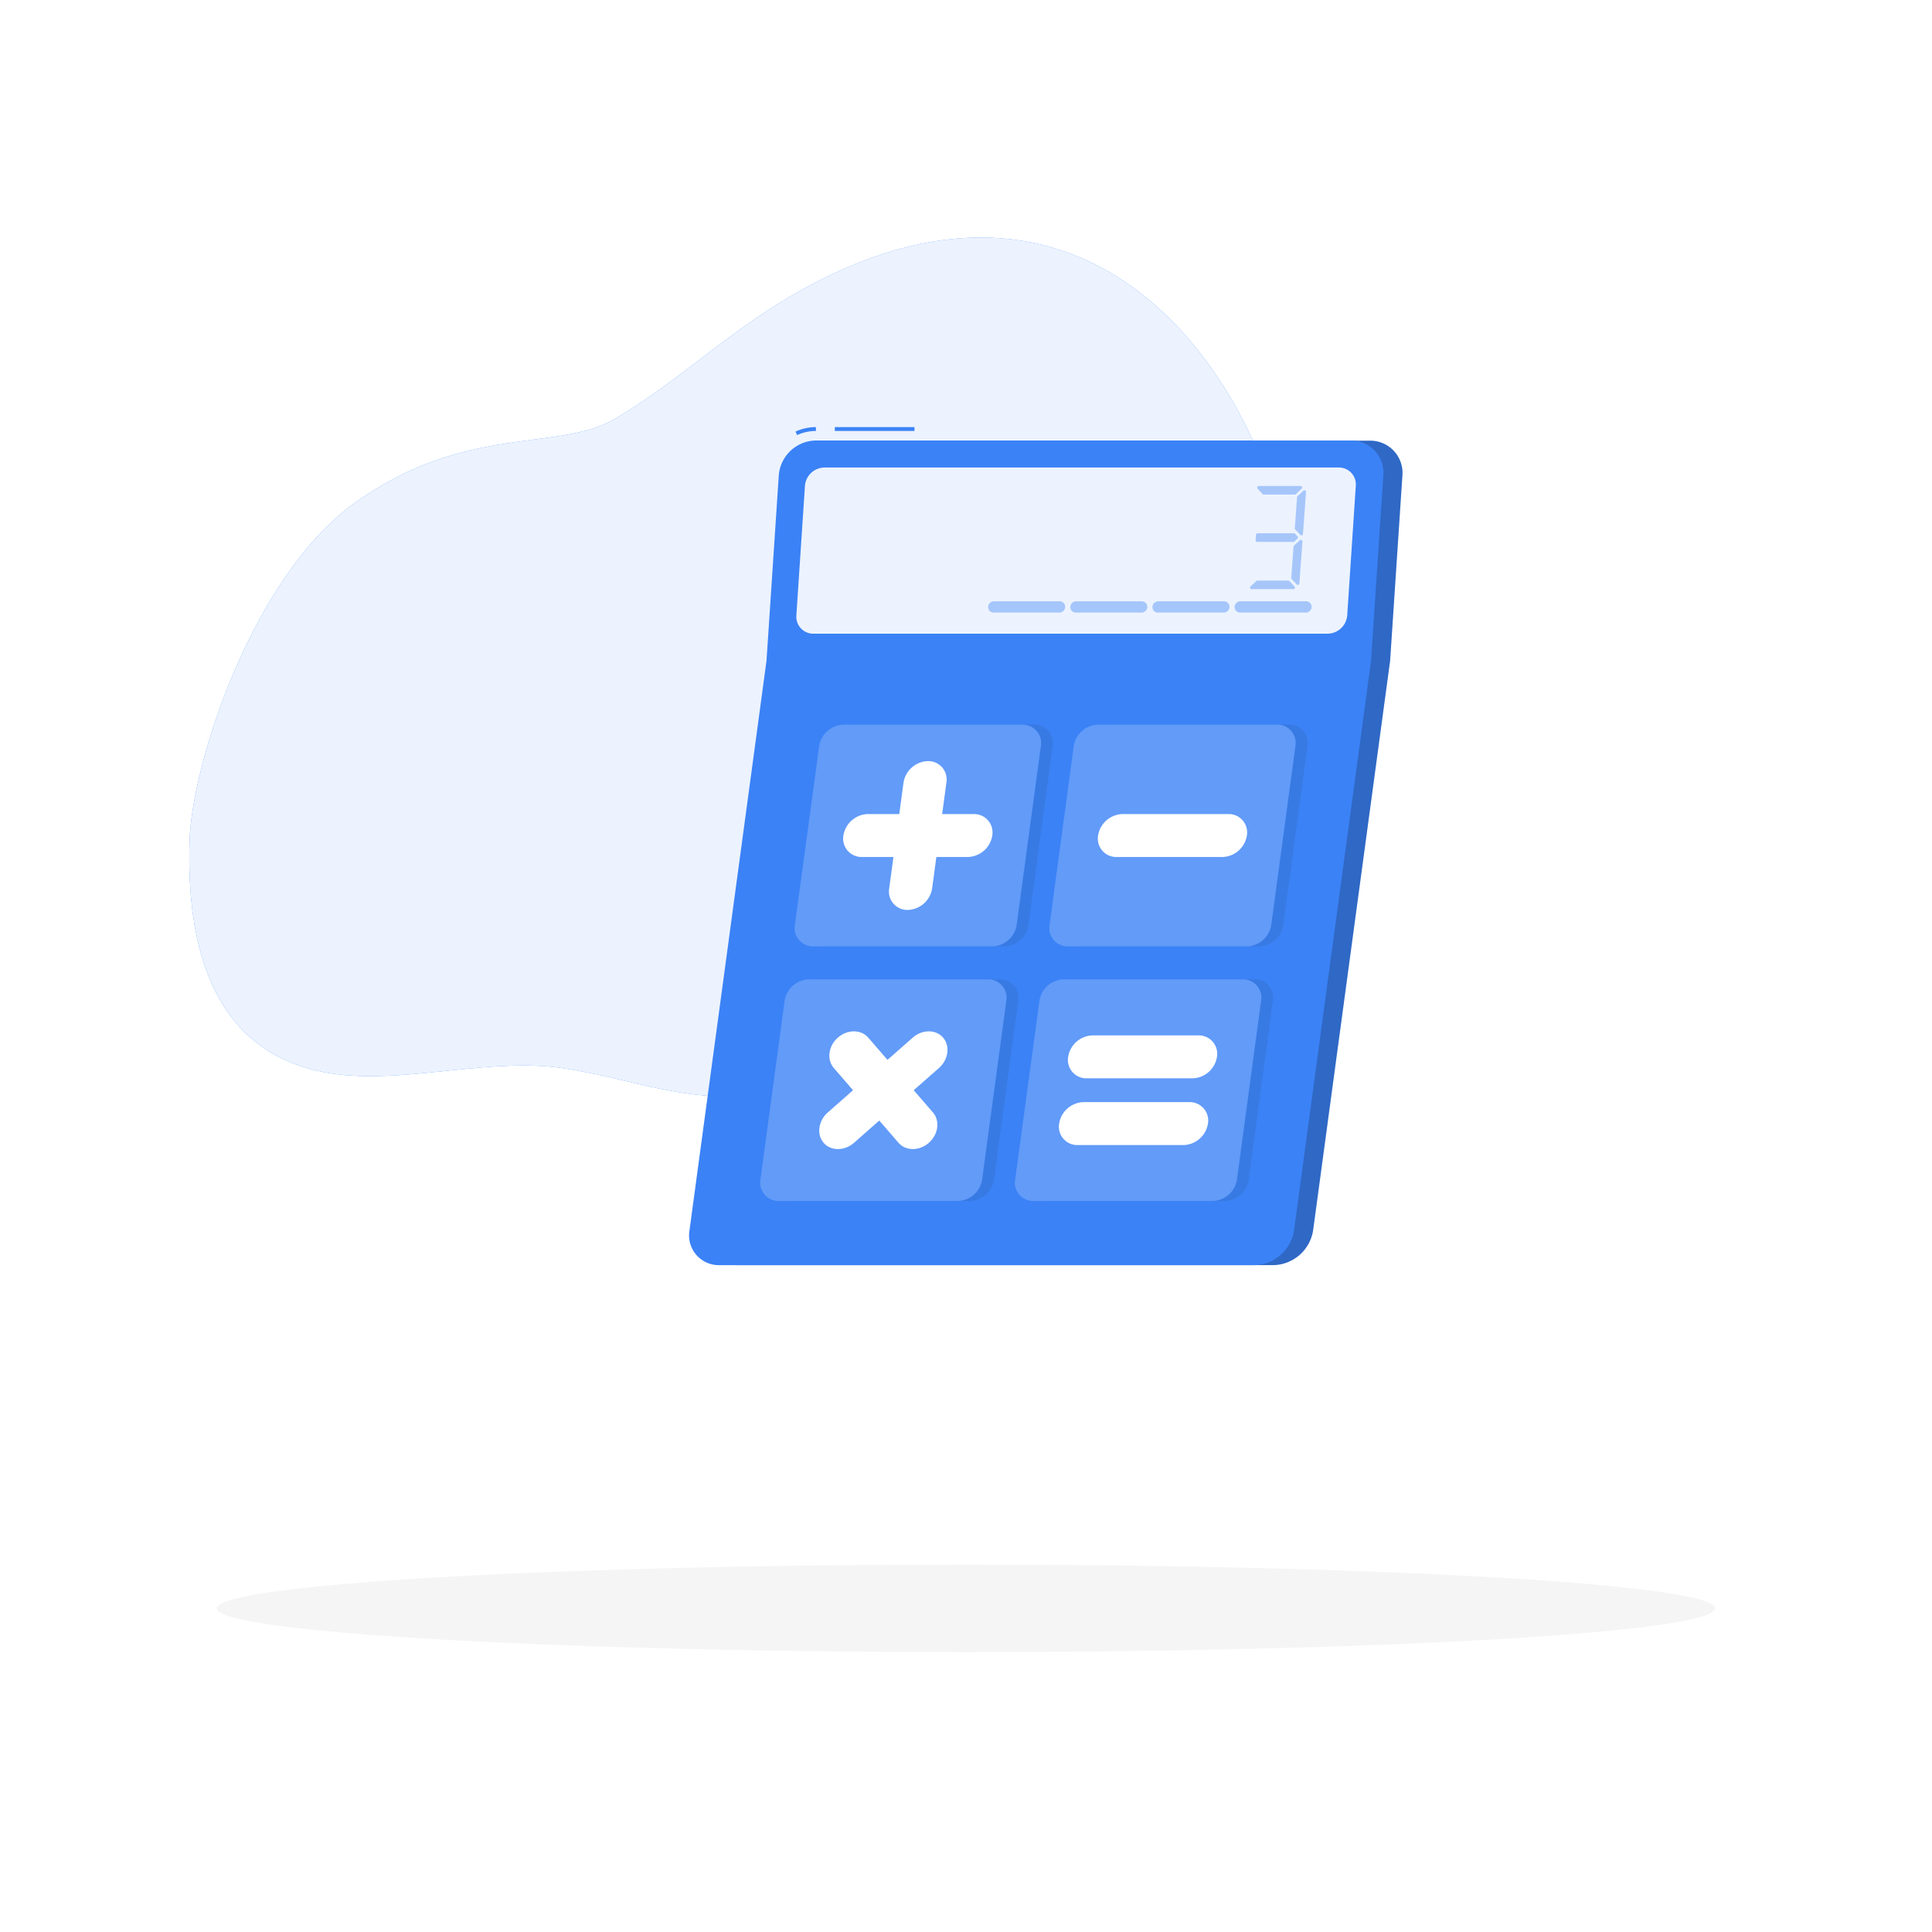 <svg class="animated" id="freepik_stories-calculator" xmlns="http://www.w3.org/2000/svg" viewBox="0 0 500 500" version="1.1" xmlns:xlink="http://www.w3.org/1999/xlink" xmlns:svgjs="http://svgjs.com/svgjs"><style>svg#freepik_stories-calculator:not(.animated) .animable {opacity: 0;}svg#freepik_stories-calculator.animated #freepik--Calculator--inject-2 {animation: 1.5s Infinite  linear floating;animation-delay: 0s;}            @keyframes floating {                0% {                    opacity: 1;                    transform: translateY(0px);                }                50% {                    transform: translateY(-10px);                }                100% {                    opacity: 1;                    transform: translateY(0px);                }            }        .animator-hidden { display: none; }</style><g id="freepik--background-simple--inject-2" style="transform-origin: 191.634px 172.66px;" class="animable"><path d="M49.06,217.65c-.83,25.82,5.09,57.82,40.89,60.64,17.93,1.4,37.8-4.49,55.65-1.86,19,2.82,31.51,9.45,54.11,6.8,87.79-10.32,140.12-84.74,134.1-136.33-5-42.67-48.06-117.94-129.6-70-16.07,9.45-28.89,21.88-44.72,31.33-15,8.94-38.8,1.19-67.77,22C65.55,149.11,49.72,197.08,49.06,217.65Z" style="fill: #3B82F6; transform-origin: 191.634px 172.66px;" id="el2f3w9twcfm7" class="animable"></path><g id="elsf1ro257k4"><path d="M49.06,217.65c-.83,25.82,5.09,57.82,40.89,60.64,17.93,1.4,37.8-4.49,55.65-1.86,19,2.82,31.51,9.45,54.11,6.8,87.79-10.32,140.12-84.74,134.1-136.33-5-42.67-48.06-117.94-129.6-70-16.07,9.45-28.89,21.88-44.72,31.33-15,8.94-38.8,1.19-67.77,22C65.55,149.11,49.72,197.08,49.06,217.65Z" style="fill: rgb(255, 255, 255); opacity: 0.9; transform-origin: 191.634px 172.66px;" class="animable" id="elhmm5gf7fn09"></path></g></g><g id="freepik--Shadow--inject-2" style="transform-origin: 250px 416.24px;" class="animable"><ellipse id="freepik--path--inject-2" cx="250" cy="416.24" rx="193.89" ry="11.32" style="fill: rgb(245, 245, 245); transform-origin: 250px 416.24px;" class="animable"></ellipse></g><g id="freepik--Calculator--inject-2" style="transform-origin: 270.648px 218.976px;" class="animable animator-active"><path d="M362.94,123.05a8.34,8.34,0,0,0-8.42-9H216.09a9.78,9.78,0,0,0-9.61,9L203.3,171,183.37,318.41a7.69,7.69,0,0,0,7.79,9H329.6a10.64,10.64,0,0,0,10.23-9L359.76,171Z" style="fill: #3B82F6; transform-origin: 273.112px 220.731px;" id="elfvejsrgmxrk" class="animable"></path><g id="elemdcmuntgk8"><path d="M362.94,123.05a8.34,8.34,0,0,0-8.42-9H216.09a9.78,9.78,0,0,0-9.61,9L203.3,171,183.37,318.41a7.69,7.69,0,0,0,7.79,9H329.6a10.64,10.64,0,0,0,10.23-9L359.76,171Z" style="opacity: 0.2; transform-origin: 273.112px 220.731px;" class="animable" id="elvmxhitma97"></path></g><path d="M324.67,327.42H186.23a7.7,7.7,0,0,1-7.79-9L198.37,171H354.83L334.9,318.41A10.64,10.64,0,0,1,324.67,327.42Z" style="fill: #3B82F6; transform-origin: 266.579px 249.211px;" id="el8te842lhipn" class="animable"></path><rect x="216.05" y="110.53" width="20.62" height="1" style="fill: #3B82F6; transform-origin: 226.36px 111.03px;" id="elgmslma3ev4u" class="animable"></rect><path d="M206.3,112.6l-.42-.91a12.64,12.64,0,0,1,5.28-1.16v1A11.61,11.61,0,0,0,206.3,112.6Z" style="fill: #3B82F6; transform-origin: 208.52px 111.565px;" id="eluhmav5qgymo" class="animable"></path><path d="M349.6,114H211.16a9.78,9.78,0,0,0-9.61,9L198.37,171H354.83L358,123.05A8.33,8.33,0,0,0,349.6,114Z" style="fill: #3B82F6; transform-origin: 278.201px 142.5px;" id="eluha7wfy848o" class="animable"></path><g id="elr5kn1bkg81n"><path d="M206.1,159.26l2.22-33.53a5.15,5.15,0,0,1,5.06-4.74H346.45a4.38,4.38,0,0,1,4.43,4.74l-2.22,33.53A5.16,5.16,0,0,1,343.6,164H210.53A4.39,4.39,0,0,1,206.1,159.26Z" style="fill: rgb(255, 255, 255); opacity: 0.9; transform-origin: 278.49px 142.495px;" class="animable" id="elccauinjxa5n"></path></g><g id="elj1w5x04uny8"><g style="opacity: 0.4; transform-origin: 330.75px 139.125px;" class="animable" id="elsizww84sfsa"><path d="M336.86,126.48l-1.51,1.41a.39.39,0,0,1-.28.11h-8a.39.39,0,0,1-.3-.13l-1.3-1.4a.41.41,0,0,1,.3-.69h10.83A.4.4,0,0,1,336.86,126.48Z" style="fill: #3B82F6; transform-origin: 331.177px 126.89px;" id="el7gkdzh1wsd5" class="animable"></path><path d="M334.74,152.47H323.91a.41.41,0,0,1-.28-.71l1.5-1.4a.43.43,0,0,1,.28-.11h8a.37.37,0,0,1,.3.14l1.31,1.4A.41.41,0,0,1,334.74,152.47Z" style="fill: #3B82F6; transform-origin: 329.311px 151.36px;" id="elkae6i622kzr" class="animable"></path><path d="M335.79,139.4l-.77.73a.43.43,0,0,1-.28.11h-9.39a.41.41,0,0,1-.4-.44l.1-1.41a.41.41,0,0,1,.41-.38h9.42a.4.4,0,0,1,.3.13l.64.69A.4.4,0,0,1,335.79,139.4Z" style="fill: #3B82F6; transform-origin: 330.437px 139.125px;" id="el5t6s7actdbl" class="animable"></path><path d="M337.07,140.17,336.28,151a.41.41,0,0,1-.71.24l-1.29-1.4a.41.41,0,0,1-.11-.31l.59-8.05a.37.37,0,0,1,.13-.27l1.5-1.4A.41.41,0,0,1,337.07,140.17Z" style="fill: #3B82F6; transform-origin: 335.621px 145.539px;" id="ely9wquk0almi" class="animable"></path><path d="M338,127.32l-.79,10.86a.41.41,0,0,1-.71.25l-1.3-1.41a.41.41,0,0,1-.1-.3l.58-8.05a.43.43,0,0,1,.13-.27l1.5-1.41A.41.41,0,0,1,338,127.32Z" style="fill: #3B82F6; transform-origin: 336.55px 132.72px;" id="elrndqo3ayqsg" class="animable"></path></g></g><g id="el86mo8vmv2qn"><path d="M319.52,157h0a1.52,1.52,0,0,1,1.48-1.39h17a1.44,1.44,0,0,1,1.45,1.54h0a1.52,1.52,0,0,1-1.49,1.39H321A1.42,1.42,0,0,1,319.52,157Z" style="fill: #3B82F6; opacity: 0.4; transform-origin: 329.484px 157.076px;" class="animable" id="elp8d7p4q8r8q"></path></g><g id="elz05yeujsx9"><path d="M298.26,157h0a1.52,1.52,0,0,1,1.48-1.39h17a1.44,1.44,0,0,1,1.45,1.54h0a1.52,1.52,0,0,1-1.49,1.39h-17A1.42,1.42,0,0,1,298.26,157Z" style="fill: #3B82F6; opacity: 0.4; transform-origin: 308.224px 157.075px;" class="animable" id="el6xhn62o8y8p"></path></g><g id="elspspssrxgke"><path d="M277,157h0a1.52,1.52,0,0,1,1.48-1.39h17a1.44,1.44,0,0,1,1.44,1.54h0a1.51,1.51,0,0,1-1.49,1.39h-17A1.42,1.42,0,0,1,277,157Z" style="fill: #3B82F6; opacity: 0.4; transform-origin: 286.959px 157.075px;" class="animable" id="eluz8k770lvq"></path></g><g id="elx47ogm30dy"><path d="M255.74,157h0a1.52,1.52,0,0,1,1.48-1.39h17a1.44,1.44,0,0,1,1.44,1.54h0a1.51,1.51,0,0,1-1.49,1.39h-17A1.42,1.42,0,0,1,255.74,157Z" style="fill: #3B82F6; opacity: 0.4; transform-origin: 265.699px 157.075px;" class="animable" id="el0i4qrxhkggtj"></path></g><g id="eluc94t8l99jd"><path d="M208.79,239.37l6.26-46.27a6.55,6.55,0,0,1,6.3-5.55h46.27a4.74,4.74,0,0,1,4.8,5.55l-6.26,46.27a6.54,6.54,0,0,1-6.29,5.55H213.59A4.74,4.74,0,0,1,208.79,239.37Z" style="fill: rgb(38, 50, 56); opacity: 0.1; transform-origin: 240.605px 216.235px;" class="animable" id="el0s02a6jep4mj"></path></g><g id="el5etrtppzt7"><path d="M274.71,239.37,281,193.1a6.55,6.55,0,0,1,6.3-5.55h46.27a4.73,4.73,0,0,1,4.8,5.55l-6.25,46.27a6.56,6.56,0,0,1-6.3,5.55H279.5A4.73,4.73,0,0,1,274.71,239.37Z" style="fill: rgb(38, 50, 56); opacity: 0.1; transform-origin: 306.54px 216.235px;" class="animable" id="el9g8om8zm7wi"></path></g><g id="elcqxdjfswz74"><path d="M199.88,305.29,206.14,259a6.56,6.56,0,0,1,6.3-5.55h46.27a4.74,4.74,0,0,1,4.8,5.55l-6.26,46.28a6.54,6.54,0,0,1-6.29,5.54H204.68A4.74,4.74,0,0,1,199.88,305.29Z" style="fill: rgb(38, 50, 56); opacity: 0.1; transform-origin: 231.697px 282.135px;" class="animable" id="elgtlmyarayvj"></path></g><g id="el73fofsdvneb"><path d="M265.8,305.29,272.05,259a6.56,6.56,0,0,1,6.3-5.55h46.27a4.74,4.74,0,0,1,4.8,5.55l-6.25,46.28a6.56,6.56,0,0,1-6.3,5.54H270.59A4.73,4.73,0,0,1,265.8,305.29Z" style="fill: rgb(38, 50, 56); opacity: 0.1; transform-origin: 297.611px 282.135px;" class="animable" id="ell91ddw8rat"></path></g><path d="M205.71,239.37,212,193.1a6.55,6.55,0,0,1,6.3-5.55h46.27a4.74,4.74,0,0,1,4.8,5.55l-6.26,46.27a6.54,6.54,0,0,1-6.29,5.55H210.51A4.74,4.74,0,0,1,205.71,239.37Z" style="fill: #3B82F6; transform-origin: 237.54px 216.235px;" id="ela7a2rr4u2oo" class="animable"></path><g id="eluc6kzhrdxi"><path d="M205.71,239.37,212,193.1a6.55,6.55,0,0,1,6.3-5.55h46.27a4.74,4.74,0,0,1,4.8,5.55l-6.26,46.27a6.54,6.54,0,0,1-6.29,5.55H210.51A4.74,4.74,0,0,1,205.71,239.37Z" style="fill: rgb(255, 255, 255); opacity: 0.2; transform-origin: 237.54px 216.235px;" class="animable" id="elad0im87obrs"></path></g><path d="M271.63,239.37l6.25-46.27a6.55,6.55,0,0,1,6.3-5.55h46.27a4.73,4.73,0,0,1,4.8,5.55L329,239.37a6.56,6.56,0,0,1-6.3,5.55H276.42A4.73,4.73,0,0,1,271.63,239.37Z" style="fill: #3B82F6; transform-origin: 303.44px 216.235px;" id="el67m5w7znhx7" class="animable"></path><g id="elf8ik3wv548"><path d="M271.63,239.37l6.25-46.27a6.55,6.55,0,0,1,6.3-5.55h46.27a4.73,4.73,0,0,1,4.8,5.55L329,239.37a6.56,6.56,0,0,1-6.3,5.55H276.42A4.73,4.73,0,0,1,271.63,239.37Z" style="fill: rgb(255, 255, 255); opacity: 0.2; transform-origin: 303.44px 216.235px;" class="animable" id="elkij8695a76i"></path></g><path d="M196.8,305.29,203.06,259a6.56,6.56,0,0,1,6.3-5.55h46.27a4.74,4.74,0,0,1,4.8,5.55l-6.26,46.28a6.54,6.54,0,0,1-6.29,5.54H201.6A4.74,4.74,0,0,1,196.8,305.29Z" style="fill: #3B82F6; transform-origin: 228.617px 282.135px;" id="elt9reoo53bp" class="animable"></path><g id="eljbxj9d67mu"><path d="M196.8,305.29,203.06,259a6.56,6.56,0,0,1,6.3-5.55h46.27a4.74,4.74,0,0,1,4.8,5.55l-6.26,46.28a6.54,6.54,0,0,1-6.29,5.54H201.6A4.74,4.74,0,0,1,196.8,305.29Z" style="fill: rgb(255, 255, 255); opacity: 0.2; transform-origin: 228.617px 282.135px;" class="animable" id="elz3lwh99q06"></path></g><path d="M262.72,305.29,269,259a6.56,6.56,0,0,1,6.3-5.55h46.27a4.74,4.74,0,0,1,4.8,5.55l-6.25,46.28a6.56,6.56,0,0,1-6.3,5.54H267.51A4.73,4.73,0,0,1,262.72,305.29Z" style="fill: #3B82F6; transform-origin: 294.546px 282.135px;" id="elhxbpou6p45" class="animable"></path><g id="elxstz6834h9t"><path d="M262.72,305.29,269,259a6.56,6.56,0,0,1,6.3-5.55h46.27a4.74,4.74,0,0,1,4.8,5.55l-6.25,46.28a6.56,6.56,0,0,1-6.3,5.54H267.51A4.73,4.73,0,0,1,262.72,305.29Z" style="fill: rgb(255, 255, 255); opacity: 0.2; transform-origin: 294.546px 282.135px;" class="animable" id="elhnhc26n0kg"></path></g><path d="M234.92,235.49h0a4.76,4.76,0,0,1-4.8-5.55l3.71-27.4a6.58,6.58,0,0,1,6.3-5.56h0a4.75,4.75,0,0,1,4.8,5.56l-3.7,27.4A6.58,6.58,0,0,1,234.92,235.49Z" style="fill: rgb(255, 255, 255); transform-origin: 237.527px 216.235px;" id="elfznx6ntuzv" class="animable"></path><path d="M218.27,216.24h0a6.59,6.59,0,0,1,6.31-5.56H252a4.76,4.76,0,0,1,4.8,5.56h0a6.58,6.58,0,0,1-6.3,5.55h-27.4A4.76,4.76,0,0,1,218.27,216.24Z" style="fill: rgb(255, 255, 255); transform-origin: 237.536px 216.235px;" id="elycmpgbi87r" class="animable"></path><path d="M213.16,295.76h0c-1.87-2.16-1.39-5.69,1.06-7.85l22-19.38c2.45-2.16,6-2.16,7.85,0h0c1.87,2.16,1.39,5.7-1.06,7.86l-22,19.37C218.56,297.92,215,297.92,213.16,295.76Z" style="fill: rgb(255, 255, 255); transform-origin: 228.615px 282.145px;" id="el5upnp02tnkj" class="animable"></path><path d="M216.84,268.53h0c2.45-2.16,6-2.16,7.86,0l16.75,19.38c1.87,2.16,1.39,5.69-1.06,7.85h0c-2.45,2.16-6,2.16-7.85,0l-16.76-19.37C213.91,274.23,214.39,270.69,216.84,268.53Z" style="fill: rgb(255, 255, 255); transform-origin: 228.615px 282.145px;" id="el04nke4euk7ad" class="animable"></path><path d="M284.18,216.24h0a6.59,6.59,0,0,1,6.31-5.56h27.4a4.75,4.75,0,0,1,4.8,5.56h0a6.58,6.58,0,0,1-6.3,5.55H289A4.76,4.76,0,0,1,284.18,216.24Z" style="fill: rgb(255, 255, 255); transform-origin: 303.437px 216.235px;" id="el92qnpx1p1wb" class="animable"></path><path d="M276.44,273.51h0a6.58,6.58,0,0,1,6.31-5.55h27.4a4.76,4.76,0,0,1,4.8,5.55h0a6.58,6.58,0,0,1-6.3,5.56H281.24A4.76,4.76,0,0,1,276.44,273.51Z" style="fill: rgb(255, 255, 255); transform-origin: 295.694px 273.515px;" id="el6pq8jxre465" class="animable"></path><path d="M274.11,290.78h0a6.58,6.58,0,0,1,6.3-5.55h27.4a4.76,4.76,0,0,1,4.81,5.55h0a6.59,6.59,0,0,1-6.31,5.56h-27.4A4.75,4.75,0,0,1,274.11,290.78Z" style="fill: rgb(255, 255, 255); transform-origin: 293.363px 290.785px;" id="el432uj74ti8o" class="animable"></path></g><g id="freepik--Character--inject-2" style="transform-origin: 157.591px 271.025px;" class="animable animator-hidden"><path d="M133.36,179.7c-1.8,3.34-3.65,6.94-5.34,10.46s-3.32,7.11-4.72,10.7c-.37.9-.67,1.8-1,2.7A4.68,4.68,0,0,0,122,205a10,10,0,0,0,.77,4.14,38.63,38.63,0,0,0,5.65,9.34l-3.41,4a29.63,29.63,0,0,1-2.74-2,29.17,29.17,0,0,1-2.51-2.21,27.88,27.88,0,0,1-4.39-5.42,17.72,17.72,0,0,1-2.62-7.52,13.37,13.37,0,0,1,.37-4.59c.28-1,.54-2.1.86-3.13a102.51,102.51,0,0,1,4.43-12c.86-1.93,1.74-3.84,2.71-5.72s1.9-3.7,3.06-5.62Z" style="fill: rgb(255, 139, 123); transform-origin: 123.026px 198.375px;" id="ely7wquoe3yoe" class="animable"></path><path d="M127,217.33l5,1.32-3.72,7.23s-3.72-1.42-4.64-4.69Z" style="fill: rgb(255, 139, 123); transform-origin: 127.82px 221.605px;" id="el55c9eplt0p5" class="animable"></path><polygon points="138.9 220.93 134.42 226.6 128.29 225.88 132.01 218.65 138.9 220.93" style="fill: rgb(255, 139, 123); transform-origin: 133.595px 222.625px;" id="elncdwenijhcf" class="animable"></polygon><path d="M156.94,141.56c.11.56.5.95.86.88s.57-.59.45-1.14-.5-1-.86-.88S156.82,141,156.94,141.56Z" style="fill: rgb(38, 50, 56); transform-origin: 157.595px 141.424px;" id="el6e89631du4w" class="animable"></path><path d="M157.39,142.52a20.26,20.26,0,0,0,3.62,4.22,3.29,3.29,0,0,1-2.56,1Z" style="fill: rgb(255, 86, 82); transform-origin: 159.2px 145.133px;" id="elkfpn3y7jb1a" class="animable"></path><path d="M158.14,146.3c-1.63,0-3.25-1.78-3.74-4.22a6.38,6.38,0,0,1,.23-3.58,2.57,2.57,0,0,1,4.55-.93,6.86,6.86,0,0,1,1.38,6.79,2.83,2.83,0,0,1-2,1.9A2.18,2.18,0,0,1,158.14,146.3Zm-1.08-9.49a1.81,1.81,0,0,0-.4,0,2.59,2.59,0,0,0-1.8,1.74,6.17,6.17,0,0,0-.22,3.44c.51,2.53,2.25,4.32,3.89,4a2.56,2.56,0,0,0,1.8-1.74,6.61,6.61,0,0,0-1.32-6.52A2.79,2.79,0,0,0,157.06,136.81Z" style="fill: rgb(38, 50, 56); transform-origin: 157.586px 141.422px;" id="elc5pgogwkr2i" class="animable"></path><path d="M209.64,199.2l6.41-1.36.83,8.7s-5.54,1.06-8.19-3.32Z" style="fill: rgb(255, 139, 123); transform-origin: 212.785px 202.246px;" id="eletgcdiornkk" class="animable"></path><polygon points="222.11 199.79 221.7 206.14 216.88 206.54 216.05 197.84 222.11 199.79" style="fill: rgb(255, 139, 123); transform-origin: 219.08px 202.19px;" id="elr28w7m45" class="animable"></polygon><path d="M154.27,138.89a.31.31,0,0,1-.22-.09.32.32,0,0,1,0-.47,3.31,3.31,0,0,1,2.83-1.1.33.33,0,0,1,.28.38.35.35,0,0,1-.39.28h0a2.61,2.61,0,0,0-2.23.89A.36.36,0,0,1,154.27,138.89Z" style="fill: rgb(38, 50, 56); transform-origin: 155.556px 138.051px;" id="ely3zwwzh9az" class="animable"></path><path d="M141.5,151.68c1,5.15,1.62,12.28-2,15.71,0,0,1.4,5.22,11,5.22,10.52,0,5.06-4.58,5.06-4.58-4.37-1.36-4.33-6.33-3.33-10.33Z" style="fill: rgb(255, 139, 123); transform-origin: 148.238px 162.145px;" id="el0d9wlz6blm1g" class="animable"></path><path d="M152.3,166.14c2.36-1.7,5.85-3.69,6.58-1.61.44,1.25.62,7.36-1.81,6.9C153.48,170.76,152.3,166.14,152.3,166.14Z" style="fill: rgb(38, 50, 56); transform-origin: 155.723px 167.547px;" id="elt5w6t5001g" class="animable"></path><path d="M137.55,170.83c-.94-1.32-.9-5.51.1-6.25,1.61-1.19,8.51-1.47,17.81.67-1,4.06,1.15,6.19,1.15,6.19Z" style="fill: #3B82F6; transform-origin: 146.741px 167.551px;" id="elcwgzrqou7ei" class="animable"></path><path d="M106.29,408.24a2.27,2.27,0,0,0,1.75-.1.65.65,0,0,0,.16-.77.73.73,0,0,0-.42-.49c-1-.46-3.14.43-3.23.47a.16.16,0,0,0-.1.15.17.17,0,0,0,.09.16A9.56,9.56,0,0,0,106.29,408.24Zm1.15-1.13.19.07a.45.45,0,0,1,.26.28c.09.3,0,.4-.06.43-.38.32-1.79,0-2.77-.37A5.49,5.49,0,0,1,107.44,407.11Z" style="fill: #3B82F6; transform-origin: 106.356px 407.559px;" id="elbf4nxg6i2y" class="animable"></path><path d="M104.58,407.67h.08c.8-.24,2.5-1.45,2.52-2.24a.55.55,0,0,0-.43-.54.88.88,0,0,0-.74.06c-.94.48-1.53,2.42-1.55,2.51a.17.17,0,0,0,.12.21Zm2-2.49.07,0c.21.07.21.17.21.22,0,.47-1.14,1.42-2,1.8a4,4,0,0,1,1.28-2A.57.57,0,0,1,106.57,405.18Z" style="fill: #3B82F6; transform-origin: 105.817px 406.253px;" id="els7wql69mvm" class="animable"></path><path d="M158.22,409.42c.91,0,1.78-.13,2.07-.53a.65.65,0,0,0,0-.73.83.83,0,0,0-.53-.39c-1.17-.32-3.63,1.08-3.73,1.14a.18.18,0,0,0-.09.17.18.18,0,0,0,.14.14A12.07,12.07,0,0,0,158.22,409.42Zm1.12-1.37a1.55,1.55,0,0,1,.32,0,.54.54,0,0,1,.33.23c.12.21.07.31,0,.37-.33.46-2.11.47-3.41.28A7.61,7.61,0,0,1,159.34,408.05Z" style="fill: #3B82F6; transform-origin: 158.171px 408.571px;" id="el7gfinxi8k2d" class="animable"></path><path d="M156.1,409.22h.07c.85-.38,2.53-1.9,2.4-2.7,0-.19-.16-.42-.62-.46a1.23,1.23,0,0,0-.93.28,4.82,4.82,0,0,0-1.09,2.71.17.17,0,0,0,.17.18Zm1.71-2.85h.1c.3,0,.32.14.33.18.08.48-1.07,1.68-1.93,2.2a3.87,3.87,0,0,1,.93-2.17A.83.83,0,0,1,157.81,406.37Z" style="fill: #3B82F6; transform-origin: 157.253px 407.641px;" id="elez66k5zq7g5" class="animable"></path><polygon points="148.36 409.06 155.4 409.06 156.1 392.77 149.06 392.77 148.36 409.06" style="fill: rgb(255, 139, 123); transform-origin: 152.23px 400.915px;" id="elpwbrj1dawyn" class="animable"></polygon><polygon points="96.74 405.8 103.61 407.29 110.52 392.12 103.64 390.63 96.74 405.8" style="fill: rgb(255, 139, 123); transform-origin: 103.63px 398.96px;" id="el0nhcaej2pk3a" class="animable"></polygon><path d="M104.27,406.6l-7.72-1.67a.62.62,0,0,0-.69.34l-2.68,5.82a1,1,0,0,0,.74,1.44c2.71.53,4.06.66,7.45,1.39,2.09.46,6.81,1.61,9.69,2.23s3.88-2.15,2.76-2.66c-5-2.31-7.16-4.34-8.52-6.23A1.71,1.71,0,0,0,104.27,406.6Z" style="fill: rgb(38, 50, 56); transform-origin: 103.67px 410.578px;" id="elwzsttw5pei" class="animable"></path><path d="M155.35,408.24h-7.68a.61.61,0,0,0-.6.48L145.68,415a1,1,0,0,0,1,1.26c2.77-.05,6.78-.21,10.26-.21,4.07,0,7.59.22,12.37.22,2.88,0,3.69-2.92,2.48-3.19-5.51-1.2-10-1.33-14.75-4.26A3.27,3.27,0,0,0,155.35,408.24Z" style="fill: rgb(38, 50, 56); transform-origin: 158.989px 412.255px;" id="elxy8ett19mm" class="animable"></path><path d="M126.92,169c-6.59,1.51-12,18.34-12,18.34l13.24,10.09a28.86,28.86,0,0,0,7-13C137.42,175.59,133.66,167.44,126.92,169Z" style="fill: #3B82F6; transform-origin: 125.369px 183.119px;" id="elm8g6z2q3sdr" class="animable"></path><g id="el7un7f2gkt0e"><path d="M126.92,169c-6.59,1.51-12,18.34-12,18.34l13.24,10.09a28.86,28.86,0,0,0,7-13C137.42,175.59,133.66,167.44,126.92,169Z" style="fill: rgb(255, 255, 255); opacity: 0.4; transform-origin: 125.369px 183.119px;" class="animable" id="elomd1o5dkwdc"></path></g><path d="M166.45,177l11.11,10.22c1.85,1.7,3.7,3.39,5.56,5.05s3.72,3.32,5.51,4.76l-1.55-.83c.86.32,1.76.63,2.71.88s1.93.46,2.94.66a62.2,62.2,0,0,0,6.28.81c2.15.18,4.35.3,6.56.36s4.5.11,6.67.12l1,5.18a52.36,52.36,0,0,1-7,2,59.27,59.27,0,0,1-7.22,1.1,49.1,49.1,0,0,1-7.49.11,35.14,35.14,0,0,1-7.83-1.35l-.75-.22-.79-.61c-2.2-1.69-4.15-3.34-6.11-5s-3.86-3.38-5.76-5.09c-3.78-3.44-7.53-6.86-11.2-10.41Z" style="fill: rgb(255, 139, 123); transform-origin: 186.165px 192.257px;" id="elttbgl5typp" class="animable"></path><g id="elo1vml7czsd"><path d="M132.57,181.36c-3.58,3.54-4.75,10-5,15.6l.59.45a28.93,28.93,0,0,0,7-13c.13-.52.25-1,.34-1.57Z" style="opacity: 0.2; transform-origin: 131.535px 189.385px;" class="animable" id="elv8nb370jita"></path></g><path d="M168.58,176c1.44,7.6,2.34,23.21-1.84,54.11H129.12c-.26-5.77,3.37-33.95-2.2-61.16a99,99,0,0,1,12.6-1.59,139.73,139.73,0,0,1,16,0c1.76.16,3.49.42,5,.69A10,10,0,0,1,168.58,176Z" style="fill: #3B82F6; transform-origin: 148.351px 198.62px;" id="el5borbveti6s" class="animable"></path><g id="elaxhmsma2gs8"><path d="M168.58,176c1.44,7.6,2.34,23.21-1.84,54.11H129.12c-.26-5.77,3.37-33.95-2.2-61.16a99,99,0,0,1,12.6-1.59,139.73,139.73,0,0,1,16,0c1.76.16,3.49.42,5,.69A10,10,0,0,1,168.58,176Z" style="fill: rgb(255, 255, 255); opacity: 0.4; transform-origin: 148.351px 198.62px;" class="animable" id="elxr45iouz2zs"></path></g><g id="el86fndlg40xf"><path d="M162.82,187.27l6.8-1.63c.21,4.12.23,9.22-.08,15.53C166.41,197.61,162.42,192.05,162.82,187.27Z" style="opacity: 0.2; transform-origin: 166.284px 193.405px;" class="animable" id="elv7kqtqro0j"></path></g><g id="elsit11okrpjo"><polygon points="156.1 392.77 155.74 401.17 148.7 401.17 149.06 392.77 156.1 392.77" style="opacity: 0.2; transform-origin: 152.4px 396.97px;" class="animable" id="elo9yitd5in4a"></polygon></g><g id="elumrmkvnx32s"><polygon points="103.64 390.63 110.52 392.12 106.95 399.94 100.08 398.45 103.64 390.63" style="opacity: 0.2; transform-origin: 105.3px 395.285px;" class="animable" id="elclxnx2uxae5"></polygon></g><path d="M138.15,144.16c1.81,6.74,2.53,10.78,6.69,13.58,6.26,4.22,14-.62,14.29-7.77.22-6.43-2.77-16.38-10-17.74A9.53,9.53,0,0,0,138.15,144.16Z" style="fill: rgb(255, 139, 123); transform-origin: 148.469px 145.685px;" id="eldkg840m1vrf" class="animable"></path><path d="M153.45,144.67c3.16-.45,2.25-4.1,1.07-5.89,0,0,7-8.45-1.07-11.86s-6.12,1.91-6.12,1.91-6.33-4.75-11.83-.91-.75,5.5-.75,5.5-10,2.94-6,8,8.13,4.55,8.13,4.55-8.29,3.27-2,6.94,8.65,3.83,8.65,3.83h0a7.18,7.18,0,0,0,7.76-5.05Z" style="fill: rgb(38, 50, 56); transform-origin: 142.571px 141.287px;" id="elm1z0gmjq6l" class="animable"></path><path d="M150.73,144.69a7.91,7.91,0,0,0,2,4.67c1.53,1.69,3.13.63,3.41-1.42.24-1.86-.26-5-2.14-5.9S150.61,142.6,150.73,144.69Z" style="fill: rgb(255, 139, 123); transform-origin: 153.46px 145.984px;" id="elfyijvgthhn" class="animable"></path><path d="M153.4,230.14s-8,53.75-12.37,73.89c-4.8,22.05-30.53,95-30.53,95l-12.59-2.73s18-59.46,22-90.29c3.1-23.68,9.19-75.89,9.19-75.89Z" style="fill: rgb(38, 50, 56); transform-origin: 125.655px 314.575px;" id="elelx3g09foi" class="animable"></path><path d="M113.52,394.84s-2.35,4.56-2.35,4.56L97,396.33l1.2-4.26Z" style="fill: #3B82F6; transform-origin: 105.26px 395.735px;" id="elsgwv4lwad4a" class="animable"></path><g id="elwxccv9q1xln"><path d="M148.35,249.29c-9.23,1.81-8.25,36.23-7.14,53.94,2.66-12.52,6.56-36.6,9.22-53.69A3.15,3.15,0,0,0,148.35,249.29Z" style="opacity: 0.3; transform-origin: 145.472px 276.222px;" class="animable" id="elx5d3ies04n"></path></g><path d="M166.74,230.14s1,52.59.21,74c-.8,22.31-8.59,95.36-8.59,95.36H146.44s-.43-71.75-1-93.66C144.9,282,142,230.14,142,230.14Z" style="fill: rgb(38, 50, 56); transform-origin: 154.627px 314.82px;" id="el1otr2cyabhz" class="animable"></path><path d="M160.65,394.8c.06,0-.67,4.94-.67,4.94h-14.5l-.39-4.41Z" style="fill: #3B82F6; transform-origin: 152.872px 397.27px;" id="el652i1yr65s5" class="animable"></path><path d="M153.84,178.34c-3.38,9.09,16.44,19.8,16.44,19.8l8.58-11s-5.73-11.39-12.75-16.53C157.43,164.24,156.4,171.42,153.84,178.34Z" style="fill: #3B82F6; transform-origin: 166.156px 183.141px;" id="elur8f2lz7x2" class="animable"></path><g id="el6ujpmx7wnbp"><path d="M153.84,178.34c-3.38,9.09,16.44,19.8,16.44,19.8l8.58-11s-5.73-11.39-12.75-16.53C157.43,164.24,156.4,171.42,153.84,178.34Z" style="fill: rgb(255, 255, 255); opacity: 0.4; transform-origin: 166.156px 183.141px;" class="animable" id="ellti51n5wgfs"></path></g><ellipse cx="210.76" cy="200.1" rx="2.46" ry="1.85" style="fill: rgb(38, 50, 56); transform-origin: 210.76px 200.1px;" id="elc11tw78jlji" class="animable"></ellipse><path d="M209.81,206a.5.5,0,0,1-.39-.18.5.5,0,0,1,.06-.7c.06-.05,1.34-1.22.79-3.94a.49.49,0,0,1,.39-.58.5.5,0,0,1,.59.39c.68,3.33-1.05,4.83-1.12,4.89A.51.51,0,0,1,209.81,206Z" style="fill: rgb(38, 50, 56); transform-origin: 210.356px 203.295px;" id="elep16dvbyzrd" class="animable"></path><g id="elk2zhavj9prj"><path d="M212.76,200c0,.76-.89,1.37-2,1.37s-2-.61-2-1.37.89-1.36,2-1.36S212.76,199.21,212.76,200Z" style="fill: rgb(255, 255, 255); opacity: 0.4; transform-origin: 210.76px 200.005px;" class="animable" id="elhtuq6frzesq"></path></g><path d="M156.94,167.47c-4.6,3.29-12.57,16-14,23.51a.25.25,0,0,1-.46.08,51.26,51.26,0,0,1-7.51-23.26.25.25,0,0,0-.27-.23,30.35,30.35,0,0,0-3.34.41.26.26,0,0,0-.19.25,50.79,50.79,0,0,0,10.52,28.37.18.18,0,0,1,0,.16c-.61,11.25.2,31.36.3,33.75a.25.25,0,0,0,.25.24h3a.25.25,0,0,0,.25-.26c-.14-2.3-1.08-19.77,0-34.1v0c1.69-10.66,11.8-25.07,15.35-27.92a.24.24,0,0,0-.11-.43c-1.5-.33-3.22-.54-3.63-.58A.25.25,0,0,0,156.94,167.47Z" style="fill: #3B82F6; transform-origin: 146.053px 199.101px;" id="el09dnsl80neow" class="animable"></path></g><defs>     <filter id="active" height="200%">         <feMorphology in="SourceAlpha" result="DILATED" operator="dilate" radius="2"></feMorphology>                <feFlood flood-color="#32DFEC" flood-opacity="1" result="PINK"></feFlood>        <feComposite in="PINK" in2="DILATED" operator="in" result="OUTLINE"></feComposite>        <feMerge>            <feMergeNode in="OUTLINE"></feMergeNode>            <feMergeNode in="SourceGraphic"></feMergeNode>        </feMerge>    </filter>    <filter id="hover" height="200%">        <feMorphology in="SourceAlpha" result="DILATED" operator="dilate" radius="2"></feMorphology>                <feFlood flood-color="#ff0000" flood-opacity="0.5" result="PINK"></feFlood>        <feComposite in="PINK" in2="DILATED" operator="in" result="OUTLINE"></feComposite>        <feMerge>            <feMergeNode in="OUTLINE"></feMergeNode>            <feMergeNode in="SourceGraphic"></feMergeNode>        </feMerge>            <feColorMatrix type="matrix" values="0   0   0   0   0                0   1   0   0   0                0   0   0   0   0                0   0   0   1   0 "></feColorMatrix>    </filter></defs></svg>
